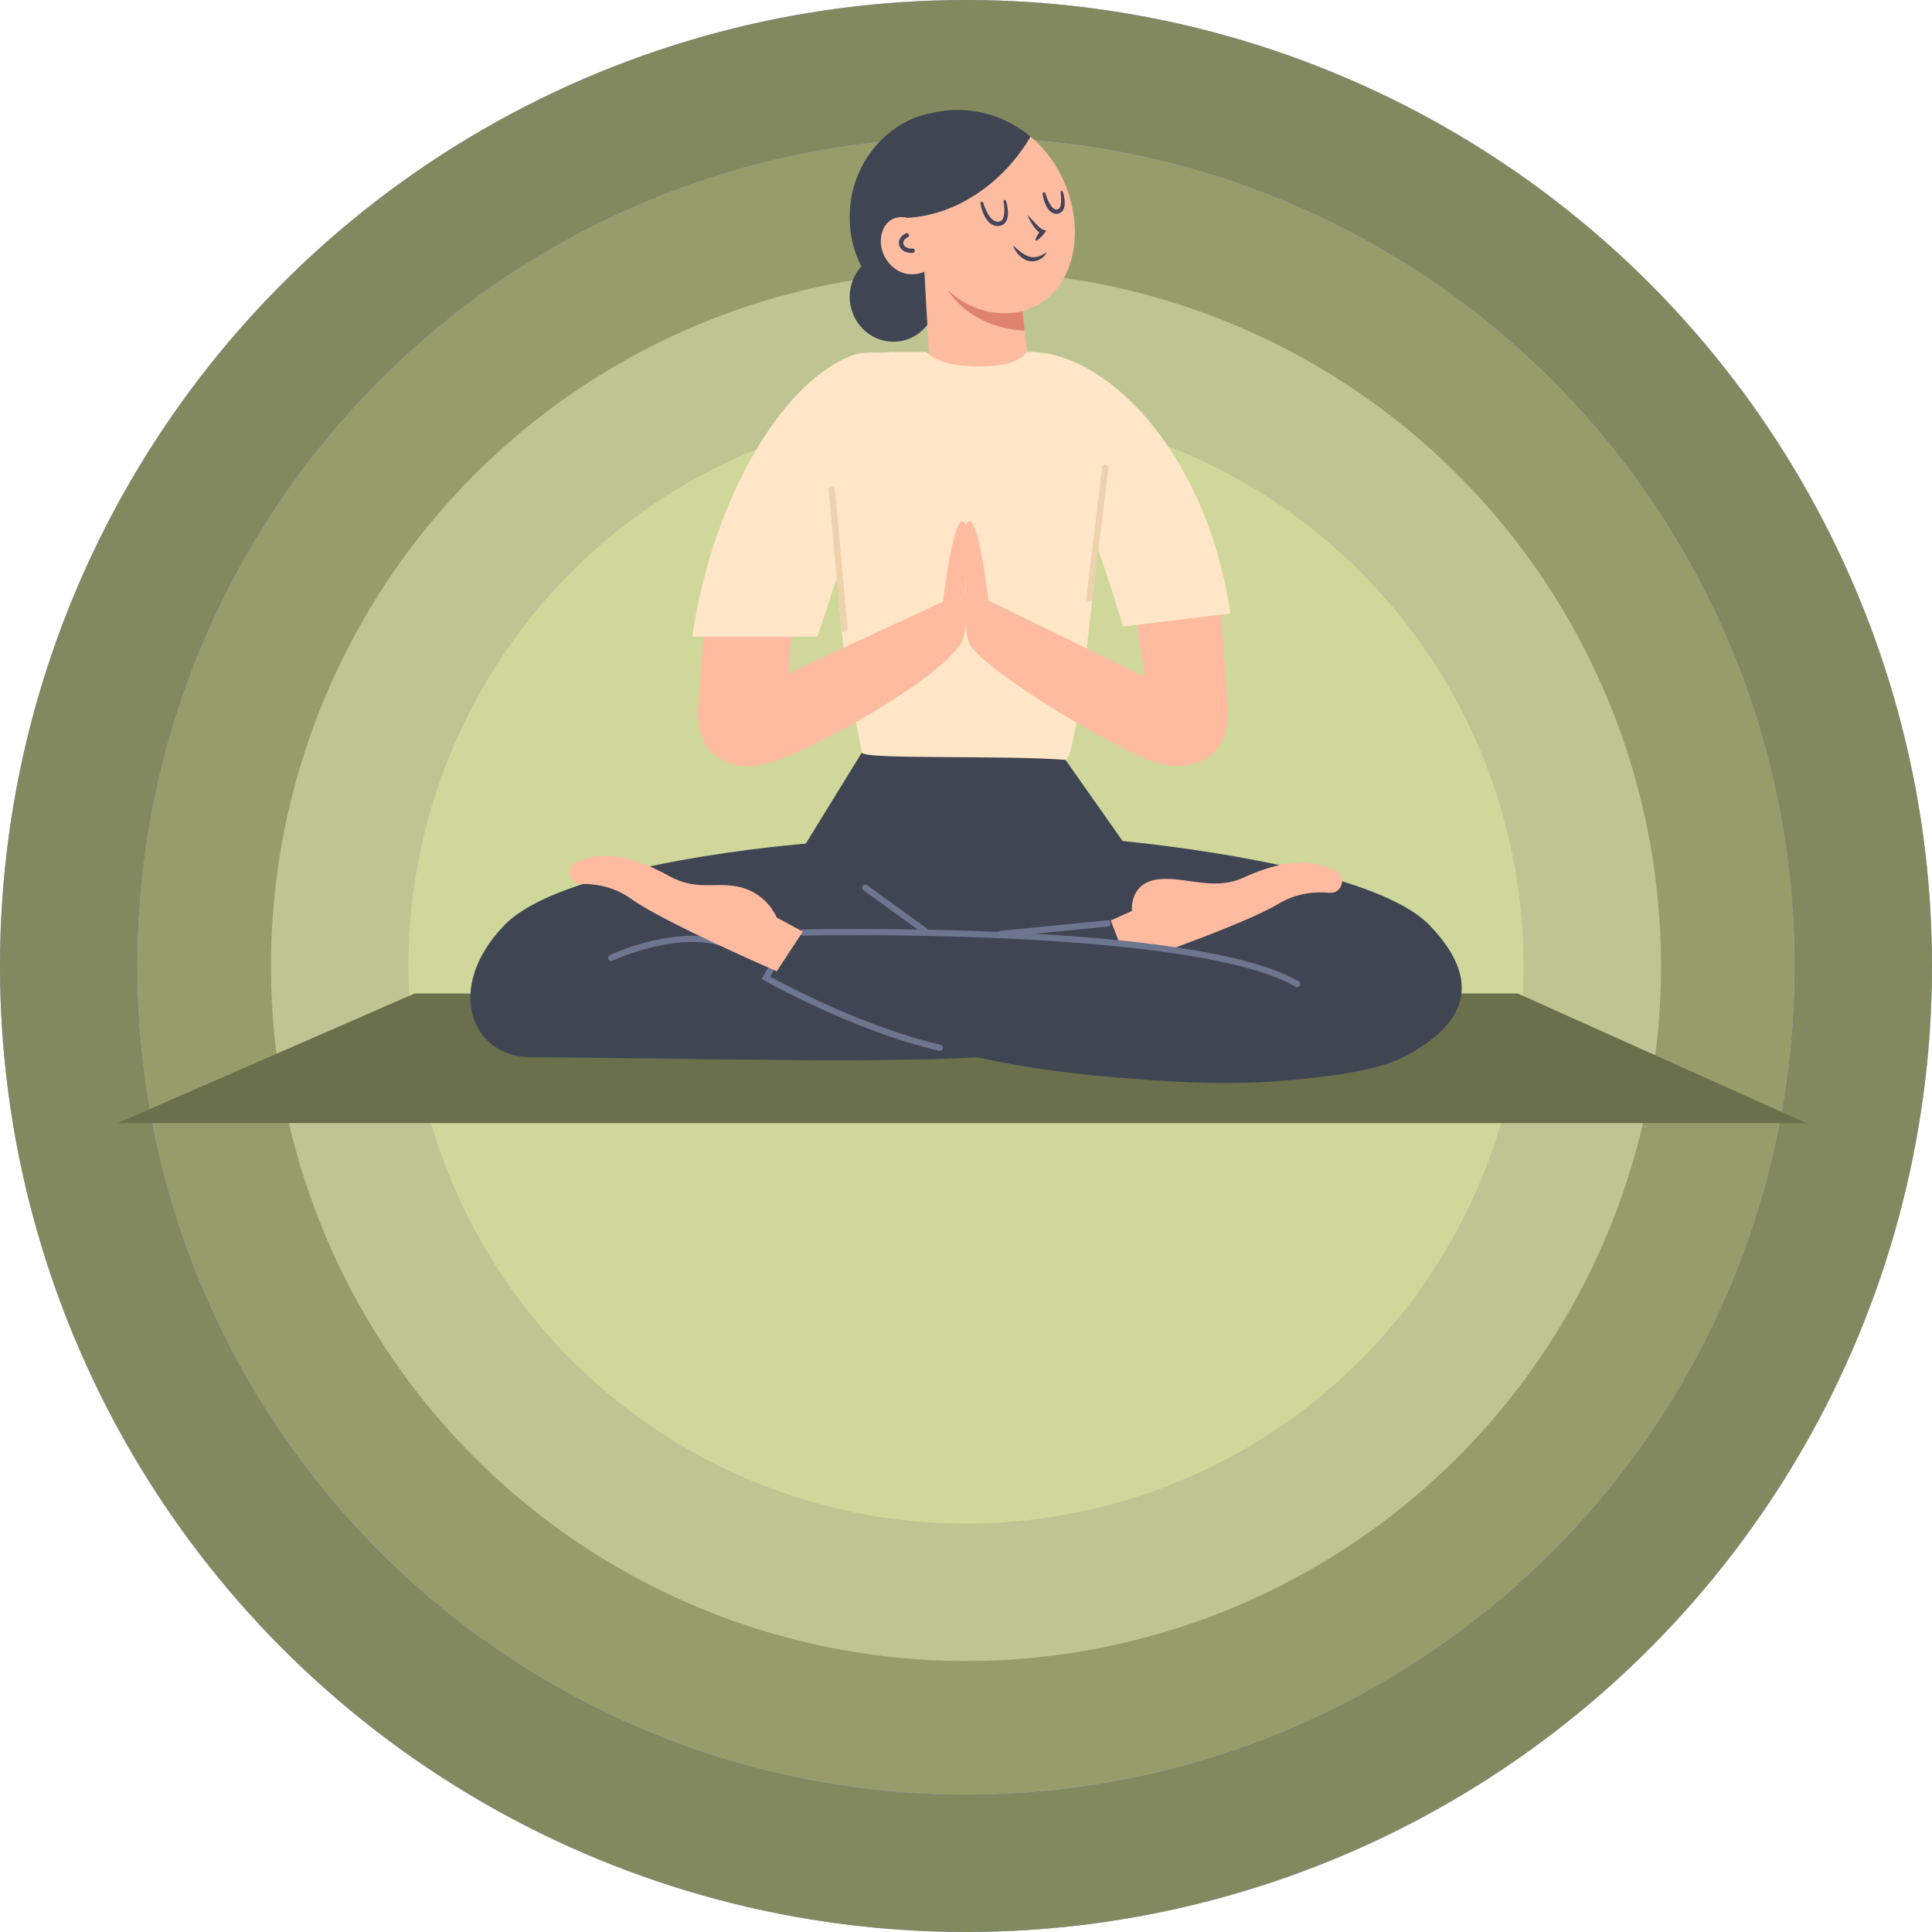 <svg width="350" height="350" viewBox="0 0 492 492" fill="none" xmlns="http://www.w3.org/2000/svg">
<circle cx="246" cy="246" r="246" fill="#9AA2FD"/>
<circle cx="246" cy="246" r="246" fill="#83895E"/>
<circle cx="246" cy="246" r="211" fill="#9AA2FD"/>
<circle cx="246" cy="246" r="211" fill="#969D6B"/>
<circle cx="246" cy="246" r="177" fill="#8E936E"/>
<circle cx="246" cy="246" r="177" fill="#BEC593"/>
<circle cx="246" cy="246" r="142" fill="#CFD79B"/>
<path d="M105.584 253L30 286H460L386.498 253H105.584Z" fill="#6A6F4C"/>
<path d="M219.48 191.64L205.2 214.84L232.59 247.37H260.21L285.96 214.29L270.02 191.64H219.48Z" fill="#3F4553"/>
<path d="M205.2 214.84C205.2 214.84 143.77 219.59 128.36 235.68C112.95 251.77 120.2 269.24 135.21 269.24C162.84 269.24 221.3 270.93 248.96 269.24L250.61 231.57L205.2 214.84Z" fill="#3F4553"/>
<path d="M284.37 214.04C284.37 214.04 348.7 219.59 364.11 235.68C379.52 251.77 370.64 262.43 357.26 269.24C338.43 278.83 270.56 277.24 235.36 265.59L241.87 231.57L284.37 214.04Z" fill="#3F4553"/>
<path d="M287.2 245.64L282.85 234.4L288.27 231.99C288.27 231.99 287.52 225.34 294.15 224.06C300.78 222.78 308.68 227.06 316.38 223.61C323.48 220.43 332.17 217.5 340.28 221.9C341.48 222.55 342.04 223.98 341.63 225.28L341.6 225.38C341.19 226.69 339.91 227.5 338.54 227.36C335.68 227.07 330.58 227.13 325.54 230.18C316.85 235.46 287.2 245.64 287.2 245.64Z" fill="#FEBBA0"/>
<path d="M337.81 246.28C337.81 246.28 294.88 238.65 204.45 237.47L195.72 249.31C195.72 249.31 218.22 262.17 239.34 266.82C260.46 271.47 333.37 286.11 365.93 263.56L337.81 246.28Z" fill="#3F4553"/>
<path d="M239.34 266.83C217.69 261.83 195.04 249.01 195.04 249.01L196.39 246.72" stroke="#6E758F" stroke-width="1.593" stroke-miterlimit="10" stroke-linecap="round"/>
<path d="M204.45 237.47C204.45 237.47 303.8 235.2 330.31 250.58" stroke="#6E758F" stroke-width="1.593" stroke-miterlimit="10" stroke-linecap="round"/>
<path d="M155.68 243.91C155.68 243.91 173.82 235.41 186.22 240.98" stroke="#6E758F" stroke-width="1.593" stroke-miterlimit="10" stroke-linecap="round"/>
<path d="M197.81 247.35L204.44 237.25L197.81 233.66C197.81 233.66 195.49 227.85 188.99 226.05C182.48 224.26 177.85 227.15 170.44 223.11C163.61 219.38 155.17 215.79 146.75 219.54C145.51 220.09 144.83 221.47 145.14 222.8L145.16 222.9C145.47 224.24 146.68 225.14 148.05 225.11C150.92 225.04 156.01 225.5 160.79 228.94C169.04 234.88 197.81 247.35 197.81 247.35Z" fill="#FEBBA0"/>
<path d="M254.89 237.83L282.05 235.16" stroke="#6E758F" stroke-width="1.593" stroke-miterlimit="10" stroke-linecap="round"/>
<path d="M220.35 226.06L235.5 237.03" stroke="#6E758F" stroke-width="1.593" stroke-miterlimit="10" stroke-linecap="round"/>
<path d="M216.441 76.77C217.081 83.03 222.531 87.59 228.611 86.97C234.691 86.35 239.101 80.77 238.461 74.52C237.821 68.26 232.371 63.7 226.291 64.32C220.221 64.93 215.811 70.51 216.441 76.77Z" fill="#3F4553"/>
<path d="M239.15 81.32C239.15 81.32 219.83 78.4 216.79 60.17C214.11 44.06 224.92 31.15 236.77 28.92C236.78 28.92 265.25 72.8 239.15 81.32Z" fill="#3F4553"/>
<path d="M239.591 30.65C238.171 31.35 236.821 32.27 235.591 33.46C224.581 44.05 231.551 64.61 241.411 73.89C246.871 79.02 254.851 81.41 261.821 78.79C272.011 74.96 275.201 63.42 273.131 53.14C271.591 45.48 267.341 38.25 261.071 33.75C254.801 29.26 246.331 27.36 239.591 30.65Z" fill="#FDBCA0"/>
<path d="M237.76 67.69C235.83 69.6 232.47 70.38 229.89 69.47C227.31 68.56 225.19 66.13 224.52 63.31C223.92 60.78 224.57 57.9 226.43 56.35C228.29 54.8 231.64 54.9 233.23 56.91L237.76 67.69Z" fill="#FDBCA0"/>
<path d="M234.94 60.97L236.97 97.31C237.24 104.03 242.69 109.37 249.41 109.5C257.17 109.66 263.26 102.88 262.27 95.18L258.17 61.44L234.94 60.97Z" fill="#FDBCA0"/>
<path d="M260.93 84.22L260.42 79.24C260.42 79.24 250.42 82.31 241.41 73.88C241.41 73.89 246.6 83.36 260.93 84.22Z" fill="#DF8370"/>
<path d="M230.97 55.48C243.99 54.81 255.87 46.07 262.43 34.81C262.43 34.81 250.45 23.44 232.94 30.09C218.43 35.59 230.97 55.48 230.97 55.48Z" fill="#3F4553"/>
<path d="M232.401 63.84C230.901 63.99 229.591 63.18 229.471 62.03C229.381 61.16 229.991 60.35 230.931 59.93" stroke="#444359" stroke-width="1.114" stroke-miterlimit="10" stroke-linecap="round"/>
<path d="M263.68 61C263.98 60.09 264.5 59.37 265.08 58.69L265.36 59.57C264.7 59.32 264.34 58.94 263.97 58.57C263.62 58.18 263.31 57.79 263.03 57.37C262.47 56.54 262 55.66 261.66 54.73C262.36 55.44 263 56.17 263.67 56.87C264.01 57.21 264.33 57.56 264.68 57.86C265.01 58.15 265.4 58.45 265.67 58.52L266.48 58.71L265.95 59.4C265.41 60.11 264.81 60.77 263.98 61.25C263.88 61.31 263.76 61.27 263.7 61.18C263.67 61.11 263.67 61.05 263.68 61Z" fill="#444359"/>
<path d="M266.61 64.18C266.21 65 265.53 65.71 264.65 66.14C263.78 66.59 262.7 66.68 261.74 66.4C260.76 66.13 260 65.49 259.35 64.83C259.06 64.47 258.77 64.1 258.53 63.72C258.32 63.31 258.1 62.91 257.94 62.49C258.31 62.77 258.63 63.07 258.95 63.37L259.94 64.19C260.64 64.65 261.3 65.15 262.06 65.33C262.79 65.56 263.57 65.55 264.34 65.34C265.1 65.12 265.86 64.69 266.61 64.18Z" fill="#444359"/>
<path d="M256.14 51.11C256.53 52.27 256.75 53.47 256.67 54.76C256.62 55.39 256.47 56.08 256 56.69C255.52 57.31 254.71 57.58 254 57.56C253.27 57.55 252.55 57.23 252.06 56.78C251.55 56.33 251.15 55.81 250.85 55.26C250.25 54.15 249.87 52.99 249.68 51.77C249.65 51.58 249.78 51.4 249.97 51.36C250.15 51.33 250.31 51.44 250.36 51.6L250.37 51.62C250.71 52.7 251.16 53.79 251.74 54.73C252.32 55.64 253.11 56.48 254.04 56.45C254.5 56.47 254.93 56.35 255.19 56.02C255.48 55.7 255.62 55.18 255.7 54.65C255.85 53.58 255.75 52.4 255.57 51.27V51.25C255.54 51.09 255.66 50.93 255.82 50.91C255.95 50.89 256.09 50.98 256.14 51.11Z" fill="#444359"/>
<path d="M270.66 48.84C270.99 49.82 271.17 50.82 271.15 51.89C271.14 52.42 271.04 53 270.7 53.55C270.37 54.13 269.63 54.49 268.99 54.46C268.32 54.45 267.71 54.1 267.32 53.69C266.92 53.27 266.61 52.82 266.38 52.34C265.93 51.38 265.65 50.4 265.51 49.37C265.48 49.18 265.62 49 265.82 48.97C265.99 48.95 266.15 49.05 266.2 49.21L266.21 49.23C266.5 50.13 266.85 51.05 267.3 51.85C267.75 52.63 268.36 53.38 269.03 53.34C269.37 53.35 269.64 53.25 269.82 52.97C270.02 52.69 270.12 52.26 270.18 51.81C270.28 50.91 270.2 49.92 270.09 48.98V48.96C270.07 48.8 270.19 48.65 270.35 48.62C270.48 48.62 270.62 48.71 270.66 48.84Z" fill="#444359"/>
<path d="M281.461 100.61C281.371 94.51 261.591 89.63 261.591 89.63C260.351 91 258.221 93.31 249.251 93.31C240.671 93.31 237.241 91.09 235.901 89.63H227.411C225.521 89.63 223.791 90.71 223.001 92.43C205.991 129.64 215.551 171.2 219.471 191.63C219.831 193.51 255.331 192.24 271.341 193.51C274.801 193.8 281.801 122.78 281.461 100.61Z" fill="#FEE6C6"/>
<path d="M240.15 153.23C241.91 139.01 244.06 130.48 245.71 133.28C247.17 135.76 246.36 148.2 244.17 160.2C244.18 160.2 239.4 159.32 240.15 153.23Z" fill="#FEBBA0"/>
<path d="M251.771 153.23C250.011 139.01 247.861 130.48 246.211 133.28C244.751 135.76 245.561 148.2 247.751 160.2C247.741 160.2 252.521 159.32 251.771 153.23Z" fill="#FEBBA0"/>
<path d="M310.391 149.7H288.041L291.591 172.4L251.031 152.61C250.891 151.09 250.701 149.21 250.471 147.22C248.941 147.22 247.401 147.22 245.871 147.2C245.881 148.93 245.911 150.1 245.911 150.1C245.911 150.1 245.121 160.54 246.931 164.02C250.371 170.64 285.561 191.96 295.331 194.49C295.941 194.65 296.551 194.77 297.161 194.85C306.591 196.18 312.841 190.89 312.771 181.37L310.391 149.7Z" fill="#FEBBA0"/>
<path d="M241.051 147.12C240.701 149.36 240.391 151.52 240.151 153.23L200.761 171.47L202.421 149.71H180.071L177.701 181.4C177.641 190.92 183.891 196.2 193.311 194.88C193.921 194.79 194.531 194.67 195.141 194.52C204.911 191.99 237.641 174.3 244.631 163.98C246.701 160.93 245.721 150.66 245.721 150.66C245.721 150.66 245.721 149.24 245.681 147.22C244.141 147.19 242.601 147.16 241.051 147.12Z" fill="#FEBBA0"/>
<path d="M208.14 162.12C216.88 136.27 216.81 136.25 227.54 89.64C220.36 90.13 219.62 88.96 213.96 91.9C196.98 100.72 180.99 129.69 176.28 162.12H208.14Z" fill="#FEE6C6"/>
<path d="M285.96 159.57C280.82 141.26 261.59 89.64 261.59 89.64C280.82 88.99 307.06 114.06 313.34 156.22L285.96 159.57Z" fill="#FEE6C6"/>
<path d="M281.47 119.14L277.42 152.42" stroke="#EED2AD" stroke-width="1.593" stroke-miterlimit="10" stroke-linecap="round"/>
<path d="M211.82 124.6L215.04 160.2" stroke="#EED2AD" stroke-width="1.593" stroke-miterlimit="10" stroke-linecap="round"/>
</svg>
